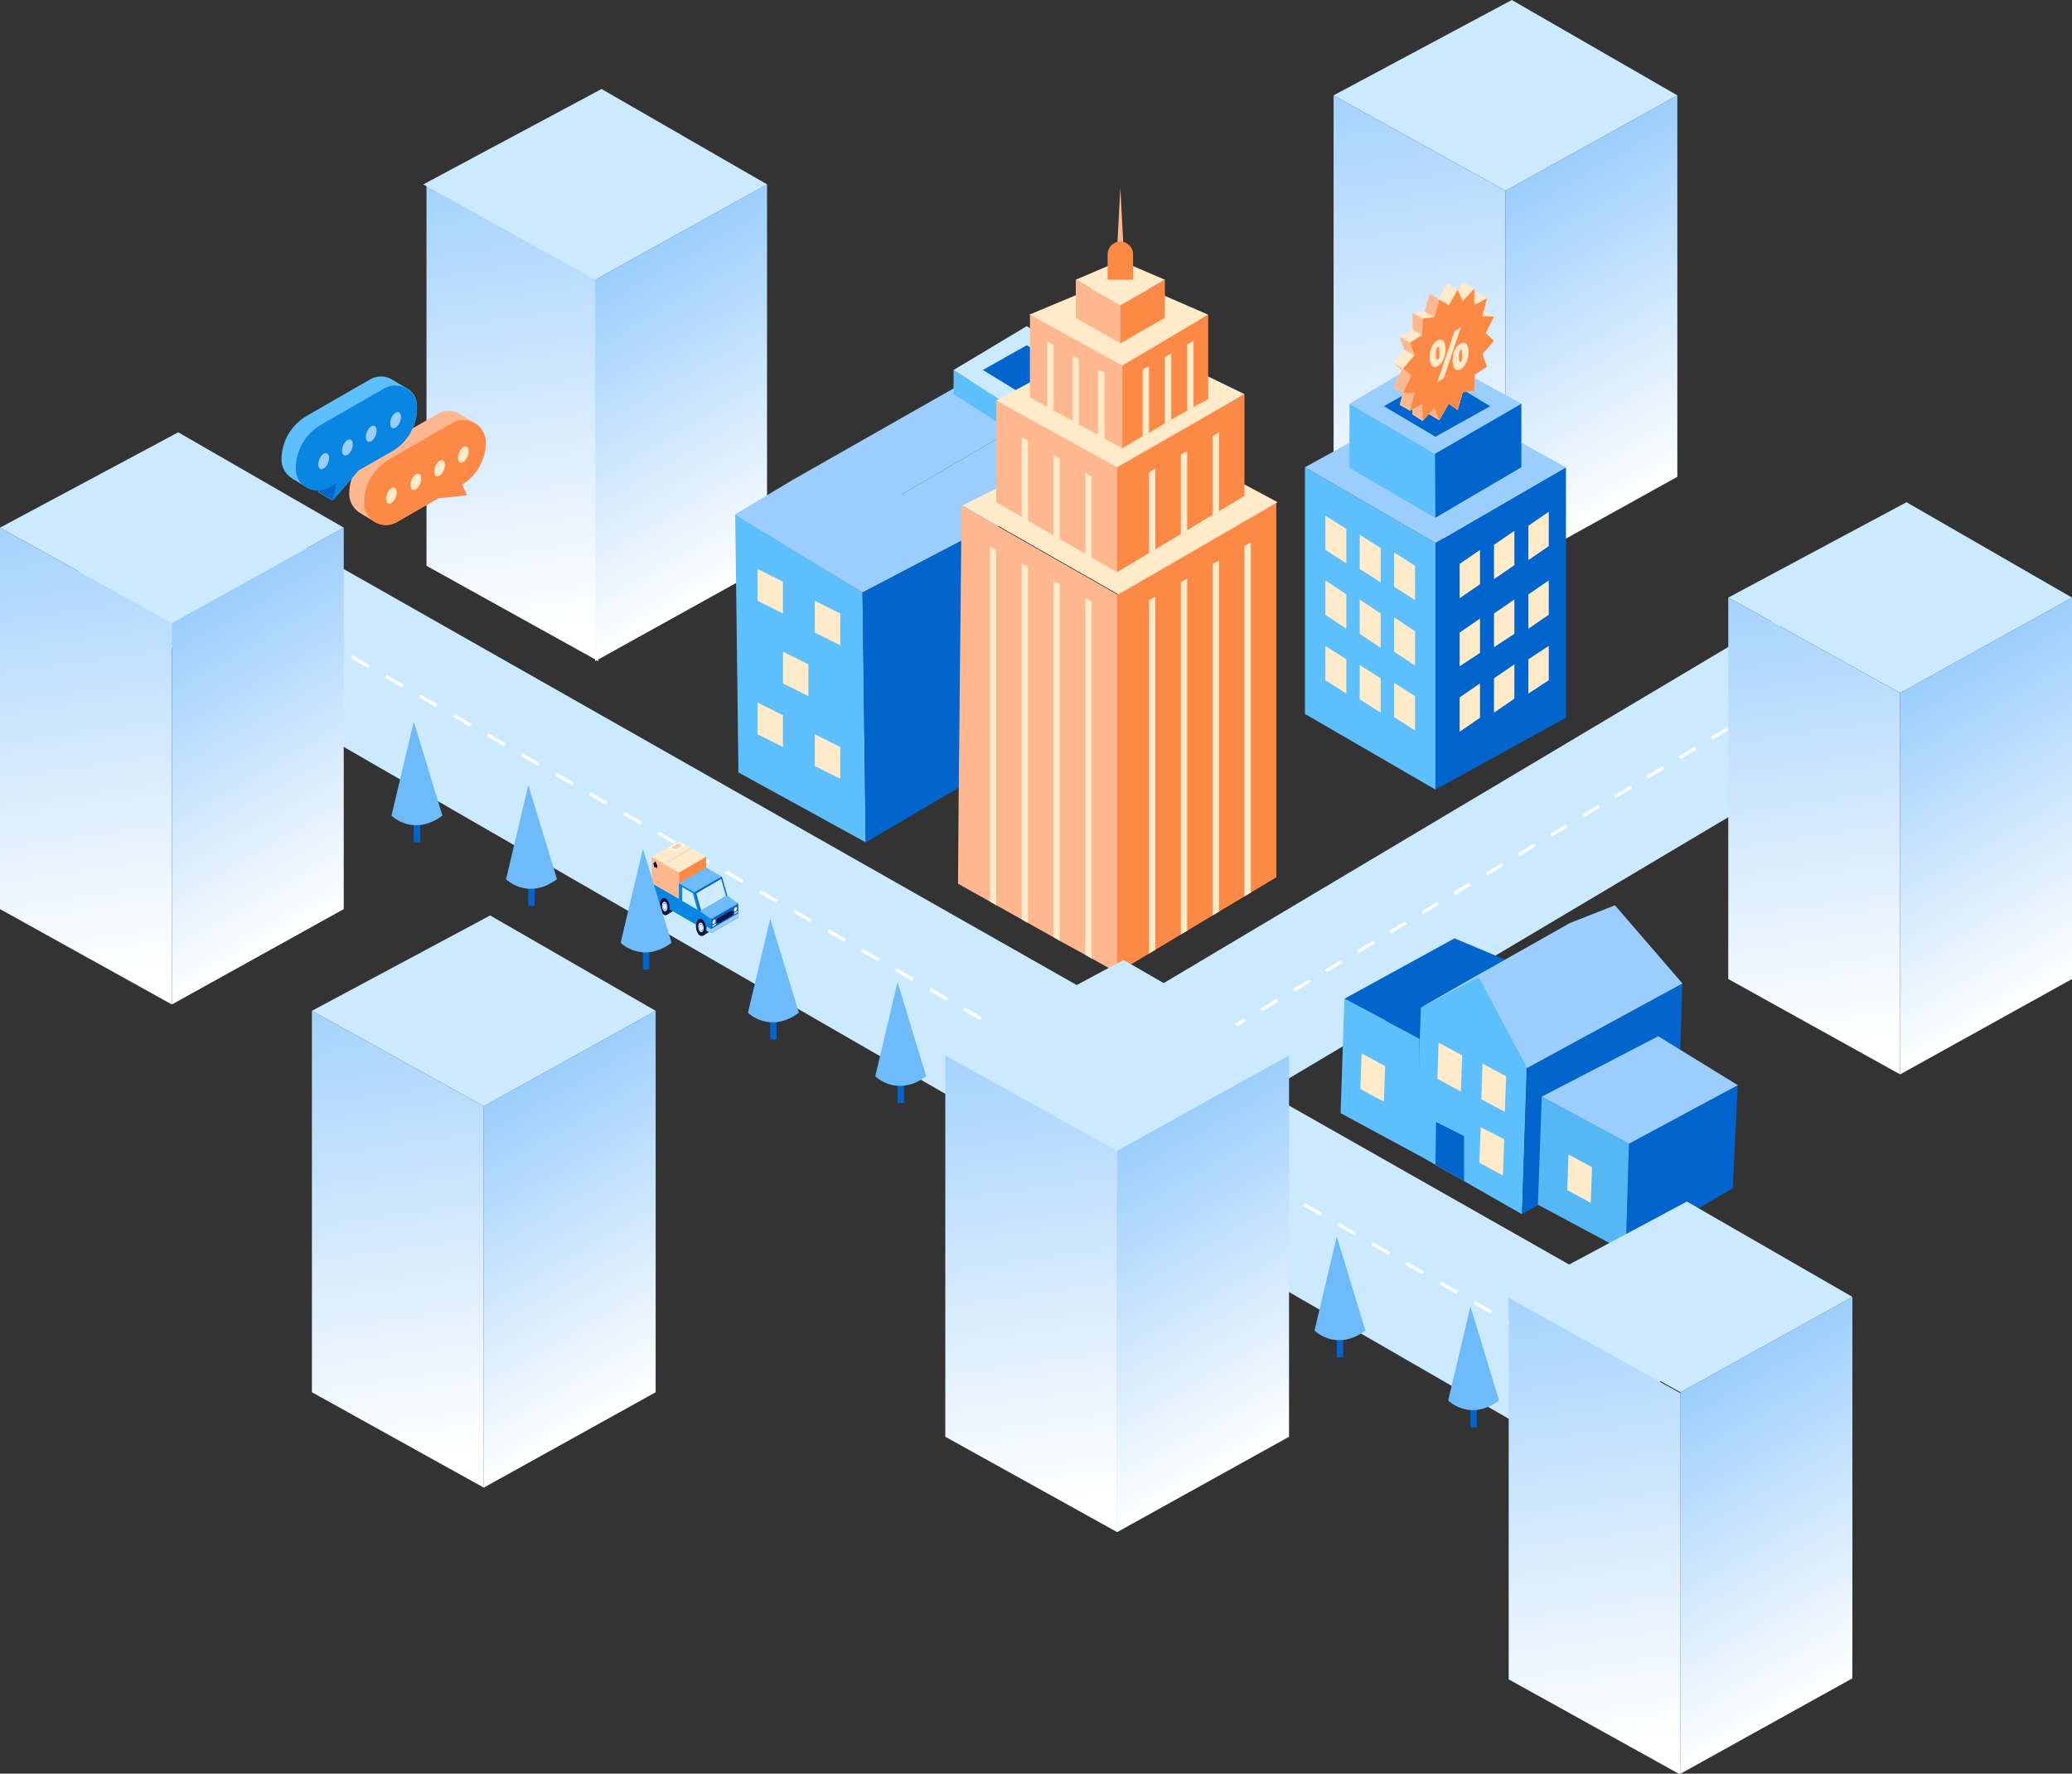 <svg width="640" height="548" viewBox="0 0 640 548" fill="none" xmlns="http://www.w3.org/2000/svg">
<rect x="0" y="0" width="640" height="548" fill="#333333" stroke="none"/>
<g clip-path="url(#clip0)">
<path d="M184.823 204.272L131.736 174.81V56.96L184.823 86.423V204.272Z" fill="url(#paint0_linear)"/>
<path d="M183.84 204.272L236.928 174.81V56.96L183.84 86.423V204.272Z" fill="url(#paint1_linear)"/>
<path d="M183.84 86.423L130.753 56.961L185.807 27.498L236.928 56.961L183.84 86.423Z" fill="#CBE9FF"/>
<path d="M267.404 260.251L228.08 238.645L227.097 158.901L266.421 183.06L267.404 260.251Z" fill="#5DBFFB"/>
<path d="M300.829 154.186L308.301 158.311L300.829 162.829V154.186Z" stroke="#3F0001" stroke-miterlimit="10"/>
<path d="M358.439 128.653L356.866 129.635L356.473 129.831L353.917 131.403L350.968 133.17L347.035 135.527L341.137 138.867L340.743 139.259L335.828 142.009L331.306 144.759L329.733 145.741L329.339 145.938L321.475 150.455L319.508 151.634L314.396 154.776L308.694 158.115L299.846 153.205L311.644 146.527V135.527L310.071 134.349L278.415 152.812L302.796 164.008L266.421 183.06L244.793 169.9L227.097 158.901L244.793 148.294L321.475 104.69L327.373 108.422L329.339 109.797H329.536L335.238 113.529L337.204 114.904L340.154 116.868L343.103 118.832L344.676 119.814L345.069 120.011L350.968 123.939L356.866 127.671L358.439 128.653Z" fill="#9BCEFD"/>
<path d="M300.632 166.561L298.076 164.989L297.486 164.597L278.414 152.812L310.07 134.349L311.643 133.366L316.165 130.813L321.671 127.67L326.783 124.528L327.373 124.331L329.339 123.153L335.238 119.617L337.204 118.439L338.973 117.457L340.153 116.868L340.35 116.671L343.102 118.439L345.069 119.617L350.967 123.153L356.866 126.688L358.832 127.867L362.764 130.224L366.894 132.581" fill="#9BCEFD"/>
<path d="M329.34 169.703H329.143" stroke="#3F0001" stroke-miterlimit="10"/>
<path d="M315.772 127.868V135.331L309.677 131.6L308.104 130.421L294.537 121.779V114.315L309.677 123.939L314.199 126.886L315.772 127.868Z" fill="#5DBFFB"/>
<path d="M315.772 127.867L294.537 114.314L317.149 100.762L338.384 114.314L315.772 127.867Z" fill="#CBE9FF"/>
<path d="M315.773 121.778L303.582 114.314L317.149 106.654L329.34 114.314L315.773 121.778Z" fill="#0265CD"/>
<path d="M338.384 121.779L315.772 135.331V127.868L338.384 114.315V121.779Z" fill="#0265CD"/>
<path d="M300.829 240.609L267.404 260.251L266.421 183.059L302.796 164.007L300.829 240.609Z" fill="#0265CD"/>
<path d="M329.34 169.703H329.143" stroke="#3F0001" stroke-miterlimit="10"/>
<path d="M241.843 189.541L233.979 185.613V175.792L241.843 179.72V189.541Z" fill="#FFEAC9"/>
<path d="M259.539 199.362L251.674 195.434V185.613L259.539 189.541V199.362Z" fill="#FFEAC9"/>
<path d="M241.843 230.788L233.979 226.86V217.039L241.843 220.968V230.788Z" fill="#FFEAC9"/>
<path d="M259.539 240.609L251.674 236.681V226.86L259.539 230.788V240.609Z" fill="#FFEAC9"/>
<path d="M249.708 215.075L241.843 211.147V201.326L249.708 205.254V215.075Z" fill="#FFEAC9"/>
<path d="M465.008 176.774L411.92 147.312V29.463L465.008 58.925V176.774Z" fill="url(#paint2_linear)"/>
<path d="M465.008 176.774L518.095 147.312V29.463L465.008 58.925V176.774Z" fill="url(#paint3_linear)"/>
<path d="M465.008 58.925L411.92 29.462L466.974 0L518.095 29.462L465.008 58.925Z" fill="#CBE9FF"/>
<path d="M373.186 97.226L346.052 114.904L317.936 97.226L346.052 85.441L373.186 97.226Z" fill="#FFEAC9"/>
<path d="M384.393 121.778L345.069 145.348L307.711 123.742L346.052 103.118L384.393 121.778Z" fill="#FFEAC9"/>
<path d="M345.069 183.649V300.516L335.238 295.017L327.373 290.696L295.914 273.018L296.111 246.502L296.897 168.525V164.793V156.151L345.069 183.649Z" fill="#FFB78F"/>
<path d="M394.224 271.054L345.069 300.516V183.649L394.224 155.169V271.054Z" fill="#FC8946"/>
<path d="M384.393 149.669L376.529 145.348L374.562 144.169L374.169 143.973L372.006 142.795L362.175 137.295L360.602 136.313L356.473 133.956L355.294 133.17L353.327 131.992L352.934 131.795L347.429 128.653L345.463 127.474L343.3 128.653L341.53 129.635L335.632 132.974L329.93 136.116L329.733 136.313L324.817 139.063L318.722 142.598L317.936 142.991L315.969 144.169L309.088 150.258L297.291 156.151L345.463 183.649L394.618 155.169L384.393 149.669Z" fill="#FFEAC9"/>
<path d="M384.393 121.778V153.204L376.528 157.918L374.562 159.097L374.169 159.293L366.697 163.811L364.731 164.989L356.866 169.703L354.9 170.882L345.069 176.774V144.366L384.393 121.778Z" fill="#FC8946"/>
<path d="M373.186 97.226V123.349L368.664 125.706L366.697 126.885L361.782 129.635L359.816 130.813L354.9 133.759L352.934 134.741L346.642 138.473V112.939L373.186 97.226Z" fill="#FC8946"/>
<path d="M346.642 112.939V138.473L341.137 135.527L339.17 134.349L333.272 131.206L331.306 130.028L325.407 126.885L323.441 125.706L318.132 122.76V97.226L346.642 112.939Z" fill="#FFB78F"/>
<path d="M346.052 106.065L332.289 98.208V86.423L346.052 94.28V106.065Z" fill="#FFB78F"/>
<path d="M359.816 98.208L346.052 106.065V94.28L359.816 86.423V98.208Z" fill="#FC8946"/>
<path d="M359.816 86.423L346.052 94.28L332.289 86.423L346.052 80.531L359.816 86.423Z" fill="#FFEAC9"/>
<path d="M347.035 76.602H345.069L346.052 57.943L347.035 76.602Z" fill="#FFB78F"/>
<path d="M349.985 86.423H342.12V78.567C342.12 76.406 343.89 74.638 346.052 74.638C348.215 74.638 349.985 76.406 349.985 78.567V86.423Z" fill="#FC8946"/>
<path d="M345.069 145.348V176.774L336.811 172.06L335.238 171.078L330.716 168.525L327.373 166.561L325.407 165.382L317.542 160.865L315.576 159.686L310.464 156.74L307.711 155.169V148.491V137.491V135.331V129.831V123.939V123.742L345.069 144.366V145.348V153.008V159.49" fill="#FFB78F"/>
<path d="M307.711 169.9V279.696L305.745 278.518V168.918H305.942L307.711 169.9Z" fill="#FFEAC9"/>
<path d="M317.542 136.116V162.043L315.576 160.668V134.938L317.346 136.116H317.542Z" fill="#FFEAC9"/>
<path d="M325.407 106.653V126.884L323.441 125.706V105.475L325.211 106.457L325.407 106.653Z" fill="#FFEAC9"/>
<path d="M333.272 110.975V131.206L331.306 130.028V109.797L333.272 110.975Z" fill="#FFEAC9"/>
<path d="M341.137 115.1V135.527L339.171 134.348V114.117L341.137 115.1Z" fill="#FFEAC9"/>
<path d="M354.9 133.759V113.135L352.934 114.117V134.741L354.9 133.759Z" fill="#FFEAC9"/>
<path d="M361.782 109.207V129.634L359.816 130.813V110.385L361.782 109.207Z" fill="#FFEAC9"/>
<path d="M368.664 105.279V125.706L366.698 126.885V106.457L368.664 105.279Z" fill="#FFEAC9"/>
<path d="M327.373 141.812V167.935L325.407 166.56V140.634L327.373 141.616V141.812Z" fill="#FFEAC9"/>
<path d="M337.204 147.312V173.828L335.238 172.453V146.134L337.204 147.312Z" fill="#FFEAC9"/>
<path d="M354.9 145.937V146.133V153.008V158.507V171.863L356.867 170.685V157.329V151.633V144.954V144.758L354.9 145.937Z" fill="#FFEAC9"/>
<path d="M366.698 139.455V164.596L364.731 165.971V140.437L366.698 139.455Z" fill="#FFEAC9"/>
<path d="M376.529 133.563V158.508L374.562 159.882V134.741L376.529 133.563Z" fill="#FFEAC9"/>
<path d="M317.542 175.203V285.195L315.576 284.017V174.024L317.542 175.203Z" fill="#FFEAC9"/>
<path d="M327.373 180.506V290.696L325.407 289.517V179.524L327.373 180.506Z" fill="#FFEAC9"/>
<path d="M337.204 185.809V296.195L335.238 295.016V184.827L337.204 185.809Z" fill="#FFEAC9"/>
<path d="M356.867 184.435V293.446L354.9 294.624V185.417L356.867 184.435Z" fill="#FFEAC9"/>
<path d="M366.698 178.739V287.553L364.731 288.731V179.917L366.698 178.739Z" fill="#FFEAC9"/>
<path d="M376.529 173.238V281.66L374.562 282.838V174.22L376.529 173.238Z" fill="#FFEAC9"/>
<path d="M386.359 167.543V275.769L384.393 276.947V168.722L386.359 167.543Z" fill="#FFEAC9"/>
<path d="M506.298 461.577L17.696 179.72L69.8 155.168L516.129 408.545L506.298 461.577Z" fill="#CBE9FF"/>
<path d="M51.121 169.9L56.233 172.846" stroke="white" stroke-miterlimit="10"/>
<path d="M66.654 178.738L495.091 425.24" stroke="white" stroke-miterlimit="10" stroke-dasharray="6.06 6.06"/>
<path d="M500.203 428.186L505.315 431.133" stroke="white" stroke-miterlimit="10"/>
<path d="M549.555 190.523L345.069 312.301L390.292 337.835L555.453 239.627L549.555 190.523Z" fill="#CBE9FF"/>
<path d="M345.069 339.014L350.181 335.871" stroke="white" stroke-miterlimit="10"/>
<path d="M359.816 329.978L550.341 215.075" stroke="white" stroke-miterlimit="10" stroke-dasharray="5.8 5.8"/>
<path d="M555.257 212.129L560.369 209.183" stroke="white" stroke-miterlimit="10"/>
<path d="M474.446 300.516L449.278 289.909L415.263 308.569L438.464 320.943L474.446 300.516Z" fill="#0265CD"/>
<path d="M472.283 308.373L470.12 375.155L437.481 356.495L438.857 311.319L458.126 300.32L472.283 308.373Z" fill="#5DBFFB"/>
<path d="M438.464 357.084L414.083 343.924L415.262 308.569L438.464 320.943V357.084Z" fill="#5DBFFB"/>
<path d="M518.292 347.066L470.12 375.153L471.692 329.978L519.668 303.854L518.292 347.066Z" fill="#0265CD"/>
<path d="M535.202 367.1L502.169 386.742L503.152 353.351L536.775 335.281L535.202 367.1Z" fill="#0265CD"/>
<path d="M502.169 386.743L475.035 372.208L476.215 338.817L503.152 353.352L502.169 386.743Z" fill="#55B7F3"/>
<path d="M519.668 303.856L471.693 329.979L456.75 301.891L438.857 311.319L458.126 300.32L484.867 285.196L498.827 279.697L519.668 303.856Z" fill="#9BCEFD"/>
<path d="M536.774 335.282L512.197 320.158L476.215 338.817L503.152 353.352L536.774 335.282Z" fill="#9BCEFD"/>
<path d="M452.227 364.941L443.379 359.834L443.576 346.674L452.227 350.995V364.941Z" fill="#0265CD"/>
<path d="M451.244 337.246L443.969 333.317L444.362 322.122L451.637 326.05L451.244 337.246Z" fill="#FFEAC9"/>
<path d="M427.453 340.388L420.178 336.46L420.572 325.46L427.846 329.389L427.453 340.388Z" fill="#FFEAC9"/>
<path d="M464.811 343.532L457.536 339.604L457.929 328.604L465.204 332.533L464.811 343.532Z" fill="#FFEAC9"/>
<path d="M464.222 363.173L456.947 359.245L457.34 348.246L464.615 351.978L464.222 363.173Z" fill="#FFEAC9"/>
<path d="M491.355 371.618L484.08 367.69L484.473 356.691L491.748 360.619L491.355 371.618Z" fill="#FFEAC9"/>
<path d="M483.687 221.753L443.379 243.948V167.739L483.687 144.365V221.753Z" fill="#0265CD"/>
<path d="M443.379 243.948L403.072 220.575V144.365L443.379 167.739V243.948Z" fill="#5DBFFB"/>
<path d="M443.379 167.74L403.072 144.367L443.379 122.172L483.687 144.367L443.379 167.74Z" fill="#9BCEFD"/>
<path d="M443.183 140.241L416.836 124.725L442.396 109.601L469.923 124.725L443.183 140.241Z" fill="#9BCEFD"/>
<path d="M443.38 134.938L427.453 125.51L444.363 115.885L460.289 125.51L443.38 134.938Z" fill="#0265CD"/>
<path d="M469.924 144.366L443.183 160.079V140.241L469.924 124.724V144.366Z" fill="#0265CD"/>
<path d="M443.379 160.079L416.836 144.562V124.724L443.183 140.241L443.379 160.079Z" fill="#5DBFFB"/>
<path d="M415.853 174.025L409.364 169.901V159.294L415.853 163.419V174.025Z" fill="#FFEAC9"/>
<path d="M426.47 179.918L419.981 175.793V165.187L426.47 169.311V179.918Z" fill="#FFEAC9"/>
<path d="M437.088 185.417L430.599 181.292V170.686L437.088 174.81V185.417Z" fill="#FFEAC9"/>
<path d="M415.853 194.256L409.364 189.935V179.328L415.853 183.649V194.256Z" fill="#FFEAC9"/>
<path d="M426.47 200.148L419.981 195.827V185.22L426.47 189.542V200.148Z" fill="#FFEAC9"/>
<path d="M437.088 205.649L430.599 201.327V190.721L437.088 195.042V205.649Z" fill="#FFEAC9"/>
<path d="M472.086 173.042L478.378 168.721V158.115L472.086 162.436V173.042Z" fill="#FFEAC9"/>
<path d="M461.469 178.935L467.761 174.614V164.007L461.469 168.328V178.935Z" fill="#FFEAC9"/>
<path d="M450.851 184.827L457.143 180.506V169.9L450.851 174.221V184.827Z" fill="#FFEAC9"/>
<path d="M472.086 194.256L478.378 189.935V179.328L472.086 183.649V194.256Z" fill="#FFEAC9"/>
<path d="M461.469 199.952L467.761 195.827V185.22L461.469 189.542V199.952Z" fill="#FFEAC9"/>
<path d="M450.851 205.844L457.143 201.719V191.113L450.851 195.434V205.844Z" fill="#FFEAC9"/>
<path d="M472.086 214.291L478.378 210.166V199.56L472.086 203.685V214.291Z" fill="#FFEAC9"/>
<path d="M461.469 220.182L467.761 215.861V205.255L461.469 209.576V220.182Z" fill="#FFEAC9"/>
<path d="M450.851 226.075L457.143 221.754V211.147L450.851 215.468V226.075Z" fill="#FFEAC9"/>
<path d="M415.853 214.291L409.364 210.166V199.56L415.853 203.685V214.291Z" fill="#FFEAC9"/>
<path d="M426.47 220.183L419.981 216.059V205.452L426.47 209.577V220.183Z" fill="#FFEAC9"/>
<path d="M437.088 225.682L430.599 221.557V210.951L437.088 215.075V225.682Z" fill="#FFEAC9"/>
<path d="M149.432 459.613L96.344 430.15V312.301L149.432 341.763V459.613Z" fill="url(#paint4_linear)"/>
<path d="M149.432 459.613L202.519 430.15V312.301L149.432 341.763V459.613Z" fill="url(#paint5_linear)"/>
<path d="M149.432 341.763L96.344 312.301L151.398 282.839L202.519 312.301L149.432 341.763Z" fill="#CBE9FF"/>
<path d="M53.088 310.337L0 280.875V163.025L53.088 192.488V310.337Z" fill="url(#paint6_linear)"/>
<path d="M53.087 310.337L106.175 280.875V163.025L53.087 192.488V310.337Z" fill="url(#paint7_linear)"/>
<path d="M53.088 192.487L0 163.025L55.054 133.562L106.175 163.025L53.088 192.487Z" fill="#CBE9FF"/>
<path d="M586.912 331.943L640 302.48V184.631L586.912 214.093V331.943Z" fill="url(#paint8_linear)"/>
<path d="M586.912 214.093L533.825 184.631L588.879 155.168L640 184.631L586.912 214.093Z" fill="#CBE9FF"/>
<path d="M345.069 473.362L291.982 443.9V326.05L345.069 355.513V473.362Z" fill="url(#paint9_linear)"/>
<path d="M345.069 473.362L398.157 443.9V326.05L345.069 355.513V473.362Z" fill="url(#paint10_linear)"/>
<path d="M345.069 355.512L291.982 326.05L347.035 296.588L398.157 326.05L345.069 355.512Z" fill="#CBE9FF"/>
<path d="M586.912 331.943L533.825 302.48V184.631L586.912 214.093V331.943Z" fill="url(#paint11_linear)"/>
<path d="M519.078 548L572.166 518.538V400.688L519.078 430.151V548Z" fill="url(#paint12_linear)"/>
<path d="M519.078 430.151L465.991 400.688L521.045 371.226L572.166 400.688L519.078 430.151Z" fill="#CBE9FF"/>
<path d="M519.087 548.312L466 518.849V401L519.087 430.462V548.312Z" fill="url(#paint13_linear)"/>
<path d="M279.201 332.925H277.235V340.782H279.201V332.925Z" fill="#0265CD"/>
<path d="M277.235 303.463L270.353 332.532C270.353 332.532 277.038 339.21 286.083 332.532L277.235 303.463Z" fill="#6DBBFA"/>
<path d="M414.869 411.491H412.903V419.348H414.869V411.491Z" fill="#0265CD"/>
<path d="M412.903 382.029L406.021 411.098C406.021 411.098 412.707 417.776 421.751 411.098L412.903 382.029Z" fill="#6DBBFA"/>
<path d="M456.16 433.097H454.194V440.954H456.16V433.097Z" fill="#0265CD"/>
<path d="M454.194 403.634L447.312 432.704C447.312 432.704 453.997 439.382 463.041 432.704L454.194 403.634Z" fill="#6DBBFA"/>
<g clip-path="url(#clip1)">
<path d="M209.709 259.855L201.289 264.719V272.879L209.709 277.742L218.128 272.879V264.719L209.709 259.855Z" fill="#FFEAC9"/>
<path d="M218.128 272.879L209.709 277.742V269.581L218.128 264.719V272.879Z" fill="#FC8946"/>
<path d="M201.289 272.879L209.709 277.742V269.581L201.289 264.719V272.879Z" fill="#FFB78F"/>
<path d="M202.44 266.048L201.696 266.961L201.982 267.127V267.747L202.897 268.276V267.655L203.185 267.822L202.44 266.048Z" fill="#0E1343"/>
<path d="M209.686 260.14L206.59 261.91L208.489 263.011L211.553 261.227L209.686 260.14Z" fill="white"/>
<path d="M209.717 260.57L210.121 260.805L207.857 262.095L207.453 261.859L209.717 260.57Z" fill="#FFB78F"/>
<path d="M210.294 260.929L210.698 261.165L208.434 262.454L208.03 262.219L210.294 260.929Z" fill="#FFB78F"/>
<g opacity="0.2">
<path opacity="0.2" d="M212.175 261.28L203.798 266.167L206.602 267.787L214.979 262.899L212.175 261.28Z" fill="white"/>
</g>
<g opacity="0.2">
<path opacity="0.4" d="M213.909 262.279L206.612 266.524L205.974 266.156L213.271 261.911L213.909 262.279Z" fill="#0265CD"/>
</g>
<path d="M227.539 278.792L227.489 278.756L227.489 278.756C227.486 278.753 227.483 278.75 227.48 278.748L224.617 276.631L222.945 270.831L221.767 270.15L221.69 270.106L218.128 268.049L209.709 272.9V277.742L201.293 272.882V276.967C201.293 277.451 201.552 277.899 201.97 278.141L209.709 282.61L219.119 288.044L219.615 288.072V288.095L219.763 288.08L220.024 288.095L220.108 288.046L227.865 283.567C227.865 283.567 227.865 283.567 227.865 283.567L227.894 283.549C227.914 283.538 227.929 283.523 227.941 283.506C228.001 283.443 228.037 283.359 228.037 283.269V279.847V279.794V279.781C228.037 279.391 227.852 279.024 227.539 278.792ZM227.441 279.504C227.441 279.504 227.441 279.504 227.441 279.504C227.441 279.504 227.441 279.504 227.441 279.504Z" fill="#6DBBFA"/>
<path d="M206.084 276.727L206.087 276.731C206.616 276.459 207.255 276.742 207.721 277.55C208.364 278.664 208.434 280.349 207.877 281.314C207.731 281.567 207.556 281.744 207.366 281.849L207.365 281.853L205.958 282.664L204.684 277.536L206.084 276.727Z" fill="#212938"/>
<path d="M217.267 283.15L217.27 283.155C217.799 282.882 218.438 283.165 218.905 283.973C219.548 285.087 219.617 286.772 219.061 287.737C218.914 287.99 218.739 288.167 218.549 288.272L218.548 288.276L217.141 289.088L215.867 283.959L217.267 283.15Z" fill="#212938"/>
<path d="M227.936 283.337L225.735 280.49L220.223 283.675C219.855 283.888 219.397 283.861 219.056 283.608L216.204 281.492L223.774 277.118L222.103 271.316L214.499 275.697L209.709 272.9V277.742L201.293 272.881V276.967C201.293 277.451 201.552 277.898 201.97 278.141L209.709 282.61L219.119 288.044L220.024 288.095L227.894 283.549C227.97 283.506 227.989 283.406 227.936 283.337Z" fill="#0986E2"/>
<path d="M224.617 276.631L222.945 270.831L214.499 275.698L216.204 281.492L224.617 276.631Z" fill="#0265CD"/>
<path d="M210.724 274.089L214.014 275.99L215.391 281.043L210.724 278.346V274.089Z" fill="#CBE9FF"/>
<path d="M215.057 276.033L216.572 281.307L224.265 276.832L222.742 271.56L215.057 276.033Z" fill="#CBE9FF"/>
<path d="M217.513 284.778C218.156 285.892 218.225 287.577 217.669 288.542C217.112 289.507 216.139 289.386 215.496 288.272C214.853 287.158 214.783 285.472 215.34 284.508C215.897 283.543 216.87 283.664 217.513 284.778Z" fill="#0E1343"/>
<path d="M217.059 285.564C217.413 286.177 217.451 287.104 217.145 287.635C216.839 288.166 216.303 288.099 215.949 287.486C215.596 286.873 215.557 285.946 215.864 285.415C216.17 284.884 216.705 284.95 217.059 285.564Z" fill="#F6F7F9"/>
<path d="M216.921 285.802C217.187 286.263 217.216 286.96 216.986 287.359C216.756 287.758 216.353 287.708 216.087 287.247C215.822 286.786 215.793 286.09 216.023 285.691C216.253 285.292 216.655 285.342 216.921 285.802Z" fill="#0265CD"/>
<path d="M216.862 285.905C217.09 286.3 217.115 286.898 216.917 287.241C216.72 287.583 216.375 287.54 216.147 287.145C215.918 286.75 215.894 286.152 216.091 285.809C216.289 285.467 216.634 285.51 216.862 285.905Z" fill="#F6F7F9"/>
<path d="M206.329 278.355C206.972 279.469 207.042 281.154 206.485 282.119C205.928 283.083 204.956 282.962 204.313 281.848C203.67 280.734 203.6 279.049 204.157 278.085C204.714 277.12 205.686 277.241 206.329 278.355Z" fill="#0E1343"/>
<path d="M205.876 279.14C206.23 279.753 206.268 280.681 205.962 281.212C205.655 281.743 205.12 281.676 204.766 281.063C204.412 280.45 204.374 279.522 204.68 278.991C204.987 278.461 205.522 278.527 205.876 279.14Z" fill="#F6F7F9"/>
<path d="M205.738 279.379C206.004 279.84 206.033 280.537 205.802 280.936C205.572 281.335 205.17 281.285 204.904 280.824C204.638 280.363 204.609 279.666 204.84 279.268C205.07 278.869 205.472 278.919 205.738 279.379Z" fill="#0265CD"/>
<path d="M205.679 279.482C205.907 279.877 205.932 280.475 205.734 280.817C205.537 281.16 205.191 281.117 204.963 280.721C204.735 280.326 204.71 279.728 204.908 279.386C205.105 279.044 205.451 279.086 205.679 279.482Z" fill="#F6F7F9"/>
<path d="M227.539 278.792L227.489 278.756L227.489 278.756C227.74 278.952 227.717 279.341 227.441 279.504C227.441 279.504 227.441 279.504 227.441 279.504H227.44C227.439 279.505 227.438 279.506 227.437 279.506L220.295 283.634C219.876 283.876 219.617 284.324 219.617 284.809L219.615 288.095L220.108 288.046L227.864 283.567C227.971 283.505 228.036 283.392 228.036 283.269V279.847V279.794V279.781C228.037 279.391 227.852 279.024 227.539 278.792Z" fill="#0265CD"/>
<path d="M221.011 285.405L220.155 285.903C220.082 285.945 220.037 286.023 220.037 286.107V286.175C220.037 286.259 220.128 286.312 220.2 286.27L221.056 285.772C221.13 285.73 221.175 285.652 221.175 285.567V285.5C221.175 285.416 221.084 285.363 221.011 285.405Z" fill="#F6F7F9"/>
<path d="M227.736 281.519L226.88 282.016C226.807 282.058 226.762 282.136 226.762 282.221V282.289C226.762 282.373 226.852 282.425 226.925 282.383L227.781 281.886C227.854 281.843 227.899 281.765 227.899 281.681V281.613C227.899 281.529 227.809 281.477 227.736 281.519Z" fill="#F6F7F9"/>
<g opacity="0.2">
<path opacity="0.6" d="M211.793 274.706L213.721 280.078L215.38 281.036L214.689 278.483L213.736 275.829L211.793 274.706Z" fill="white"/>
</g>
<g opacity="0.2">
<path opacity="0.6" d="M210.855 274.164L210.826 274.147L210.724 274.088V278.346L212.783 279.536L210.855 274.164Z" fill="white"/>
</g>
<path d="M221.905 283.582L225.722 281.384C226.102 281.165 226.576 281.44 226.576 281.878C226.576 282.331 226.334 282.75 225.942 282.976L222.125 285.179C221.745 285.398 221.27 285.124 221.27 284.685V284.68C221.27 284.227 221.512 283.808 221.905 283.582Z" fill="#0E1343"/>
<path d="M221.015 284.493C221.015 284.853 220.796 285.272 220.526 285.428C220.256 285.584 220.037 285.418 220.037 285.058C220.037 284.698 220.256 284.28 220.526 284.124C220.796 283.968 221.015 284.133 221.015 284.493Z" fill="#FFEAC9"/>
<path d="M227.696 280.641C227.696 281.001 227.477 281.419 227.207 281.575C226.937 281.731 226.718 281.565 226.718 281.205C226.718 280.845 226.937 280.427 227.207 280.271C227.477 280.115 227.696 280.28 227.696 280.641Z" fill="#FFEAC9"/>
<path d="M228.171 282.168V283.078C228.171 283.271 228.068 283.448 227.902 283.544L220.159 288.037C219.829 288.228 219.421 288.227 219.091 288.036L218.296 287.574V286.347L218.371 286.299L219.516 286.963C219.589 287.005 219.678 287.005 219.75 286.963L228.038 282.154V282.092L228.171 282.168Z" fill="#9BCEFD"/>
<g opacity="0.2">
<path opacity="0.6" d="M222.422 277.9L223.635 274.648L222.743 271.56L221.182 272.482L218.403 280.222L222.422 277.9Z" fill="white"/>
</g>
<g opacity="0.2">
<path opacity="0.6" d="M216.72 281.194L219.497 273.458L216.006 275.483L215.392 277.195L216.566 281.283L216.72 281.194Z" fill="white"/>
</g>
</g>
<path d="M239.877 313.283H237.911V321.14H239.877V313.283Z" fill="#0265CD"/>
<path d="M237.911 283.821L231.029 312.891C231.029 312.891 237.714 319.569 246.759 312.891L237.911 283.821Z" fill="#6DBBFA"/>
<path d="M200.553 291.677H198.587V299.534H200.553V291.677Z" fill="#0265CD"/>
<path d="M198.587 262.215L191.705 291.284C191.705 291.284 198.39 297.962 207.435 291.284L198.587 262.215Z" fill="#6DBBFA"/>
<path d="M165.161 272.036H163.195V279.893H165.161V272.036Z" fill="#0265CD"/>
<path d="M163.195 242.573L156.313 271.643C156.313 271.643 162.998 278.321 172.043 271.643L163.195 242.573Z" fill="#6DBBFA"/>
<path d="M129.77 252.394H127.803V260.251H129.77V252.394Z" fill="#0265CD"/>
<path d="M127.803 222.932L120.922 252.002C120.922 252.002 127.607 258.68 136.651 252.002L127.803 222.932Z" fill="#6DBBFA"/>
<path d="M149.915 136.498C149.915 133.747 148.446 131.546 146.243 130.446L142.57 128.245C140.551 126.777 137.797 126.411 135.226 127.878L115.765 139.066C110.991 141.817 107.87 146.953 107.87 152.638C107.87 155.39 109.522 157.591 111.542 158.691L115.765 161.259C117.784 162.359 120.355 162.543 122.558 161.259L135.226 153.922L144.039 153.005L142.57 149.704C147.161 146.953 149.915 142.001 149.915 136.498Z" fill="#FFB78F"/>
<path d="M139.816 130.628L120.354 141.817C115.581 144.568 112.459 149.703 112.459 155.389C112.459 160.708 118.151 164.009 122.741 161.258L135.41 153.922L144.223 153.005L142.754 149.703C147.344 146.952 150.098 141.817 150.098 136.498C149.914 131.362 144.223 128.061 139.816 130.628Z" fill="#FC8946"/>
<path d="M122.557 152.087C122.557 153.371 121.823 154.839 120.905 155.389C119.987 155.939 119.252 155.389 119.252 154.105C119.252 152.821 119.987 151.354 120.905 150.804C121.823 150.253 122.557 150.987 122.557 152.087Z" fill="#FFEAC9"/>
<path d="M130.085 147.867C130.085 149.151 129.35 150.619 128.432 151.169C127.514 151.719 126.78 151.169 126.78 149.885C126.78 148.601 127.514 147.134 128.432 146.584C129.35 146.033 130.085 146.584 130.085 147.867Z" fill="#FFEAC9"/>
<path d="M137.429 143.649C137.429 144.933 136.695 146.4 135.777 146.951C134.859 147.501 134.124 146.951 134.124 145.667C134.124 144.383 134.859 142.916 135.777 142.365C136.695 141.815 137.429 142.365 137.429 143.649Z" fill="#FFEAC9"/>
<path d="M144.773 139.431C144.773 140.715 144.039 142.182 143.121 142.733C142.203 143.283 141.469 142.733 141.469 141.449C141.469 140.165 142.203 138.698 143.121 138.147C144.039 137.597 144.773 138.147 144.773 139.431Z" fill="#FFEAC9"/>
<path d="M125.312 119.808L121.64 117.607C119.621 116.14 116.867 115.773 114.296 117.24L94.834 128.428C90.061 131.179 86.939 136.315 86.939 142.001C86.939 144.752 88.592 146.953 90.612 148.053L94.834 150.621C95.936 151.171 97.221 151.538 98.506 151.538L98.323 152.088L102.729 154.656L104.014 149.337L104.198 149.154L104.014 149.337L102.729 154.656L110.808 145.302L121.09 139.433C125.863 136.682 128.801 131.546 128.801 126.044C128.984 123.109 127.516 120.908 125.312 119.808Z" fill="#5DBFFB"/>
<path d="M102.912 154.655L98.505 152.088L99.607 146.769L104.013 149.337L102.912 154.655Z" fill="#0265CD"/>
<path d="M118.703 119.992L99.241 131.181C94.467 133.932 91.346 139.067 91.346 144.753C91.346 150.072 97.038 153.373 101.628 150.622L104.198 149.155L104.015 149.338L102.73 154.657L110.808 145.303L121.09 139.434C125.863 136.683 128.801 131.547 128.801 126.045C128.985 120.726 123.293 117.425 118.703 119.992Z" fill="#0986E2"/>
<path d="M101.629 141.454C101.629 142.738 100.895 144.205 99.977 144.755C99.059 145.306 98.324 144.755 98.324 143.471C98.324 142.188 99.059 140.72 99.977 140.17C100.895 139.62 101.629 140.353 101.629 141.454Z" fill="#9BCEFD"/>
<path d="M108.974 137.234C108.974 138.518 108.239 139.985 107.321 140.535C106.403 141.085 105.669 140.535 105.669 139.251C105.669 137.968 106.403 136.5 107.321 135.95C108.239 135.4 108.974 135.95 108.974 137.234Z" fill="#9BCEFD"/>
<path d="M116.318 133.016C116.318 134.299 115.584 135.767 114.665 136.317C113.747 136.867 113.013 136.317 113.013 135.033C113.013 133.749 113.747 132.282 114.665 131.732C115.584 131.182 116.318 131.732 116.318 133.016Z" fill="#9BCEFD"/>
<path d="M123.845 128.798C123.845 130.081 123.111 131.549 122.193 132.099C121.275 132.649 120.54 132.099 120.54 130.815C120.54 129.531 121.275 128.064 122.193 127.514C123.111 126.963 123.845 127.514 123.845 128.798Z" fill="#9BCEFD"/>
<path d="M458.913 102.922L461.469 97.815L458.323 96.047L459.306 92.119L456.16 90.351L455.374 90.744V89.172L452.228 87.405L450.261 89.565V89.369L447.115 87.601L444.363 92.315L441.61 90.744L440.037 96.243L436.301 96.636V101.743L432.369 104.1L433.745 108.028L430.403 112.153L432.959 114.314L430.403 119.617L433.352 121.385L432.369 125.117L435.515 126.884L436.301 126.492V128.063L439.447 130.027L441.413 127.866L441.61 128.063L444.559 129.831L447.509 124.724L450.261 126.688L451.834 121.188L455.374 120.795L455.57 115.689L459.306 113.332L457.93 109.403L461.469 105.279L458.913 102.922Z" fill="#FFEAC9"/>
<path d="M441.61 128.063L444.559 129.831L442.986 126.099L441.413 127.866L441.61 128.063Z" fill="#FFB78F"/>
<path d="M439.251 124.92L436.302 126.491V128.063L439.447 130.027L439.251 124.92Z" fill="#FFB78F"/>
<path d="M433.352 121.384L432.369 125.116L435.515 126.884L436.891 121.384H433.352Z" fill="#FFB78F"/>
<path d="M433.352 121.384L430.403 119.617L432.959 114.313L435.908 116.081L433.352 121.384Z" fill="#FFB78F"/>
<path d="M447.509 94.28L450.261 89.369L451.834 92.905L455.373 89.173L455.57 94.083L459.306 92.119L457.929 97.619L461.469 97.815L458.913 102.922L461.469 105.279L457.929 109.404L459.306 113.332L455.57 115.689L455.373 120.796L451.834 121.189L450.261 126.688L447.509 124.724L444.559 129.831L442.986 126.099L439.447 130.027L439.251 124.921L435.515 126.885L436.891 121.385H433.352L435.908 116.082L433.352 113.921L436.891 109.797L435.515 105.868L439.251 103.511L439.447 98.404L442.986 98.012L444.559 92.512L447.509 94.28Z" fill="#FC8946"/>
<path d="M446.526 107.636C446.526 109.6 445.936 111.76 444.363 112.939C442.397 114.314 441.61 112.153 441.61 110.582C441.61 108.814 442.004 106.653 443.577 105.475C445.543 103.904 446.526 105.868 446.526 107.636ZM443.577 109.403C443.577 109.796 443.38 111.171 444.166 110.975C444.756 110.975 444.56 109.207 444.56 108.814C444.56 108.421 444.756 107.046 444.166 107.243C443.38 107.243 443.577 109.01 443.577 109.403ZM451.245 101.154L445.936 116.867L443.97 118.046L449.279 102.332L451.245 101.154ZM453.604 108.618C453.604 110.582 453.014 112.742 451.441 113.921C449.475 115.296 448.689 113.135 448.689 111.564C448.689 109.796 449.082 107.636 450.655 106.457C452.818 104.886 453.604 106.85 453.604 108.618ZM450.655 110.189C450.655 110.385 450.655 112.153 451.245 111.76C451.835 111.367 451.638 110.385 451.638 109.796C451.638 109.6 451.638 107.636 451.245 108.028C450.655 108.421 450.655 109.796 450.655 110.189Z" fill="#FFEAC9"/>
<path d="M450.261 89.369L447.115 87.601L444.363 92.315L444.559 92.511L447.508 94.279L450.261 89.369Z" fill="#FFEAC9"/>
<path d="M433.352 113.921L430.403 112.153L432.959 114.314L435.908 116.081L433.352 113.921Z" fill="#FFB78F"/>
<path d="M435.515 105.868L432.369 104.1L433.745 108.028L436.891 109.796L435.515 105.868Z" fill="#FFB78F"/>
<path d="M439.447 98.403L436.302 96.636V101.743L439.251 103.51L439.447 98.403Z" fill="#FFB78F"/>
<path d="M444.56 92.511L441.61 90.743L440.037 96.243L442.987 98.011L444.56 92.511Z" fill="#FFB78F"/>
<path d="M455.373 89.172L452.227 87.405L450.261 89.565L451.834 92.904L455.373 89.172Z" fill="#FFEAC9"/>
<path d="M459.305 92.119L456.16 90.351L455.373 90.744V93.297L455.57 94.083L459.305 92.119Z" fill="#FFEAC9"/>
<path d="M461.469 97.815L458.323 96.047L457.93 97.618L461.469 97.815Z" fill="#FFEAC9"/>
</g>
<defs>
<linearGradient id="paint0_linear" x1="136.472" y1="199.406" x2="114.121" y2="44.307" gradientUnits="userSpaceOnUse">
<stop stop-color="white"/>
<stop offset="1" stop-color="#9BCEFD"/>
</linearGradient>
<linearGradient id="paint1_linear" x1="236.176" y1="175.243" x2="184.672" y2="85.943" gradientUnits="userSpaceOnUse">
<stop stop-color="white"/>
<stop offset="1" stop-color="#9BCEFD"/>
</linearGradient>
<linearGradient id="paint2_linear" x1="416.656" y1="171.908" x2="394.305" y2="16.809" gradientUnits="userSpaceOnUse">
<stop stop-color="white"/>
<stop offset="1" stop-color="#9BCEFD"/>
</linearGradient>
<linearGradient id="paint3_linear" x1="517.344" y1="147.746" x2="465.84" y2="58.445" gradientUnits="userSpaceOnUse">
<stop stop-color="white"/>
<stop offset="1" stop-color="#9BCEFD"/>
</linearGradient>
<linearGradient id="paint4_linear" x1="101.08" y1="454.747" x2="78.729" y2="299.648" gradientUnits="userSpaceOnUse">
<stop stop-color="white"/>
<stop offset="1" stop-color="#9BCEFD"/>
</linearGradient>
<linearGradient id="paint5_linear" x1="201.768" y1="430.584" x2="150.264" y2="341.283" gradientUnits="userSpaceOnUse">
<stop stop-color="white"/>
<stop offset="1" stop-color="#9BCEFD"/>
</linearGradient>
<linearGradient id="paint6_linear" x1="4.736" y1="305.471" x2="-17.615" y2="150.372" gradientUnits="userSpaceOnUse">
<stop stop-color="white"/>
<stop offset="1" stop-color="#9BCEFD"/>
</linearGradient>
<linearGradient id="paint7_linear" x1="105.424" y1="281.308" x2="53.92" y2="192.008" gradientUnits="userSpaceOnUse">
<stop stop-color="white"/>
<stop offset="1" stop-color="#9BCEFD"/>
</linearGradient>
<linearGradient id="paint8_linear" x1="639.249" y1="302.914" x2="587.745" y2="213.613" gradientUnits="userSpaceOnUse">
<stop stop-color="white"/>
<stop offset="1" stop-color="#9BCEFD"/>
</linearGradient>
<linearGradient id="paint9_linear" x1="296.718" y1="468.496" x2="274.366" y2="313.397" gradientUnits="userSpaceOnUse">
<stop stop-color="white"/>
<stop offset="1" stop-color="#9BCEFD"/>
</linearGradient>
<linearGradient id="paint10_linear" x1="397.405" y1="444.333" x2="345.901" y2="355.033" gradientUnits="userSpaceOnUse">
<stop stop-color="white"/>
<stop offset="1" stop-color="#9BCEFD"/>
</linearGradient>
<linearGradient id="paint11_linear" x1="538.561" y1="327.077" x2="516.21" y2="171.978" gradientUnits="userSpaceOnUse">
<stop stop-color="white"/>
<stop offset="1" stop-color="#9BCEFD"/>
</linearGradient>
<linearGradient id="paint12_linear" x1="571.415" y1="518.971" x2="519.911" y2="429.671" gradientUnits="userSpaceOnUse">
<stop stop-color="white"/>
<stop offset="1" stop-color="#9BCEFD"/>
</linearGradient>
<linearGradient id="paint13_linear" x1="470.736" y1="543.446" x2="448.385" y2="388.347" gradientUnits="userSpaceOnUse">
<stop stop-color="white"/>
<stop offset="1" stop-color="#9BCEFD"/>
</linearGradient>
<clipPath id="clip0">
<rect width="640" height="548" fill="white"/>
</clipPath>
<clipPath id="clip1">
<rect width="29.329" height="29.338" fill="white" transform="translate(200.066 259.855)"/>
</clipPath>
</defs>
</svg>

